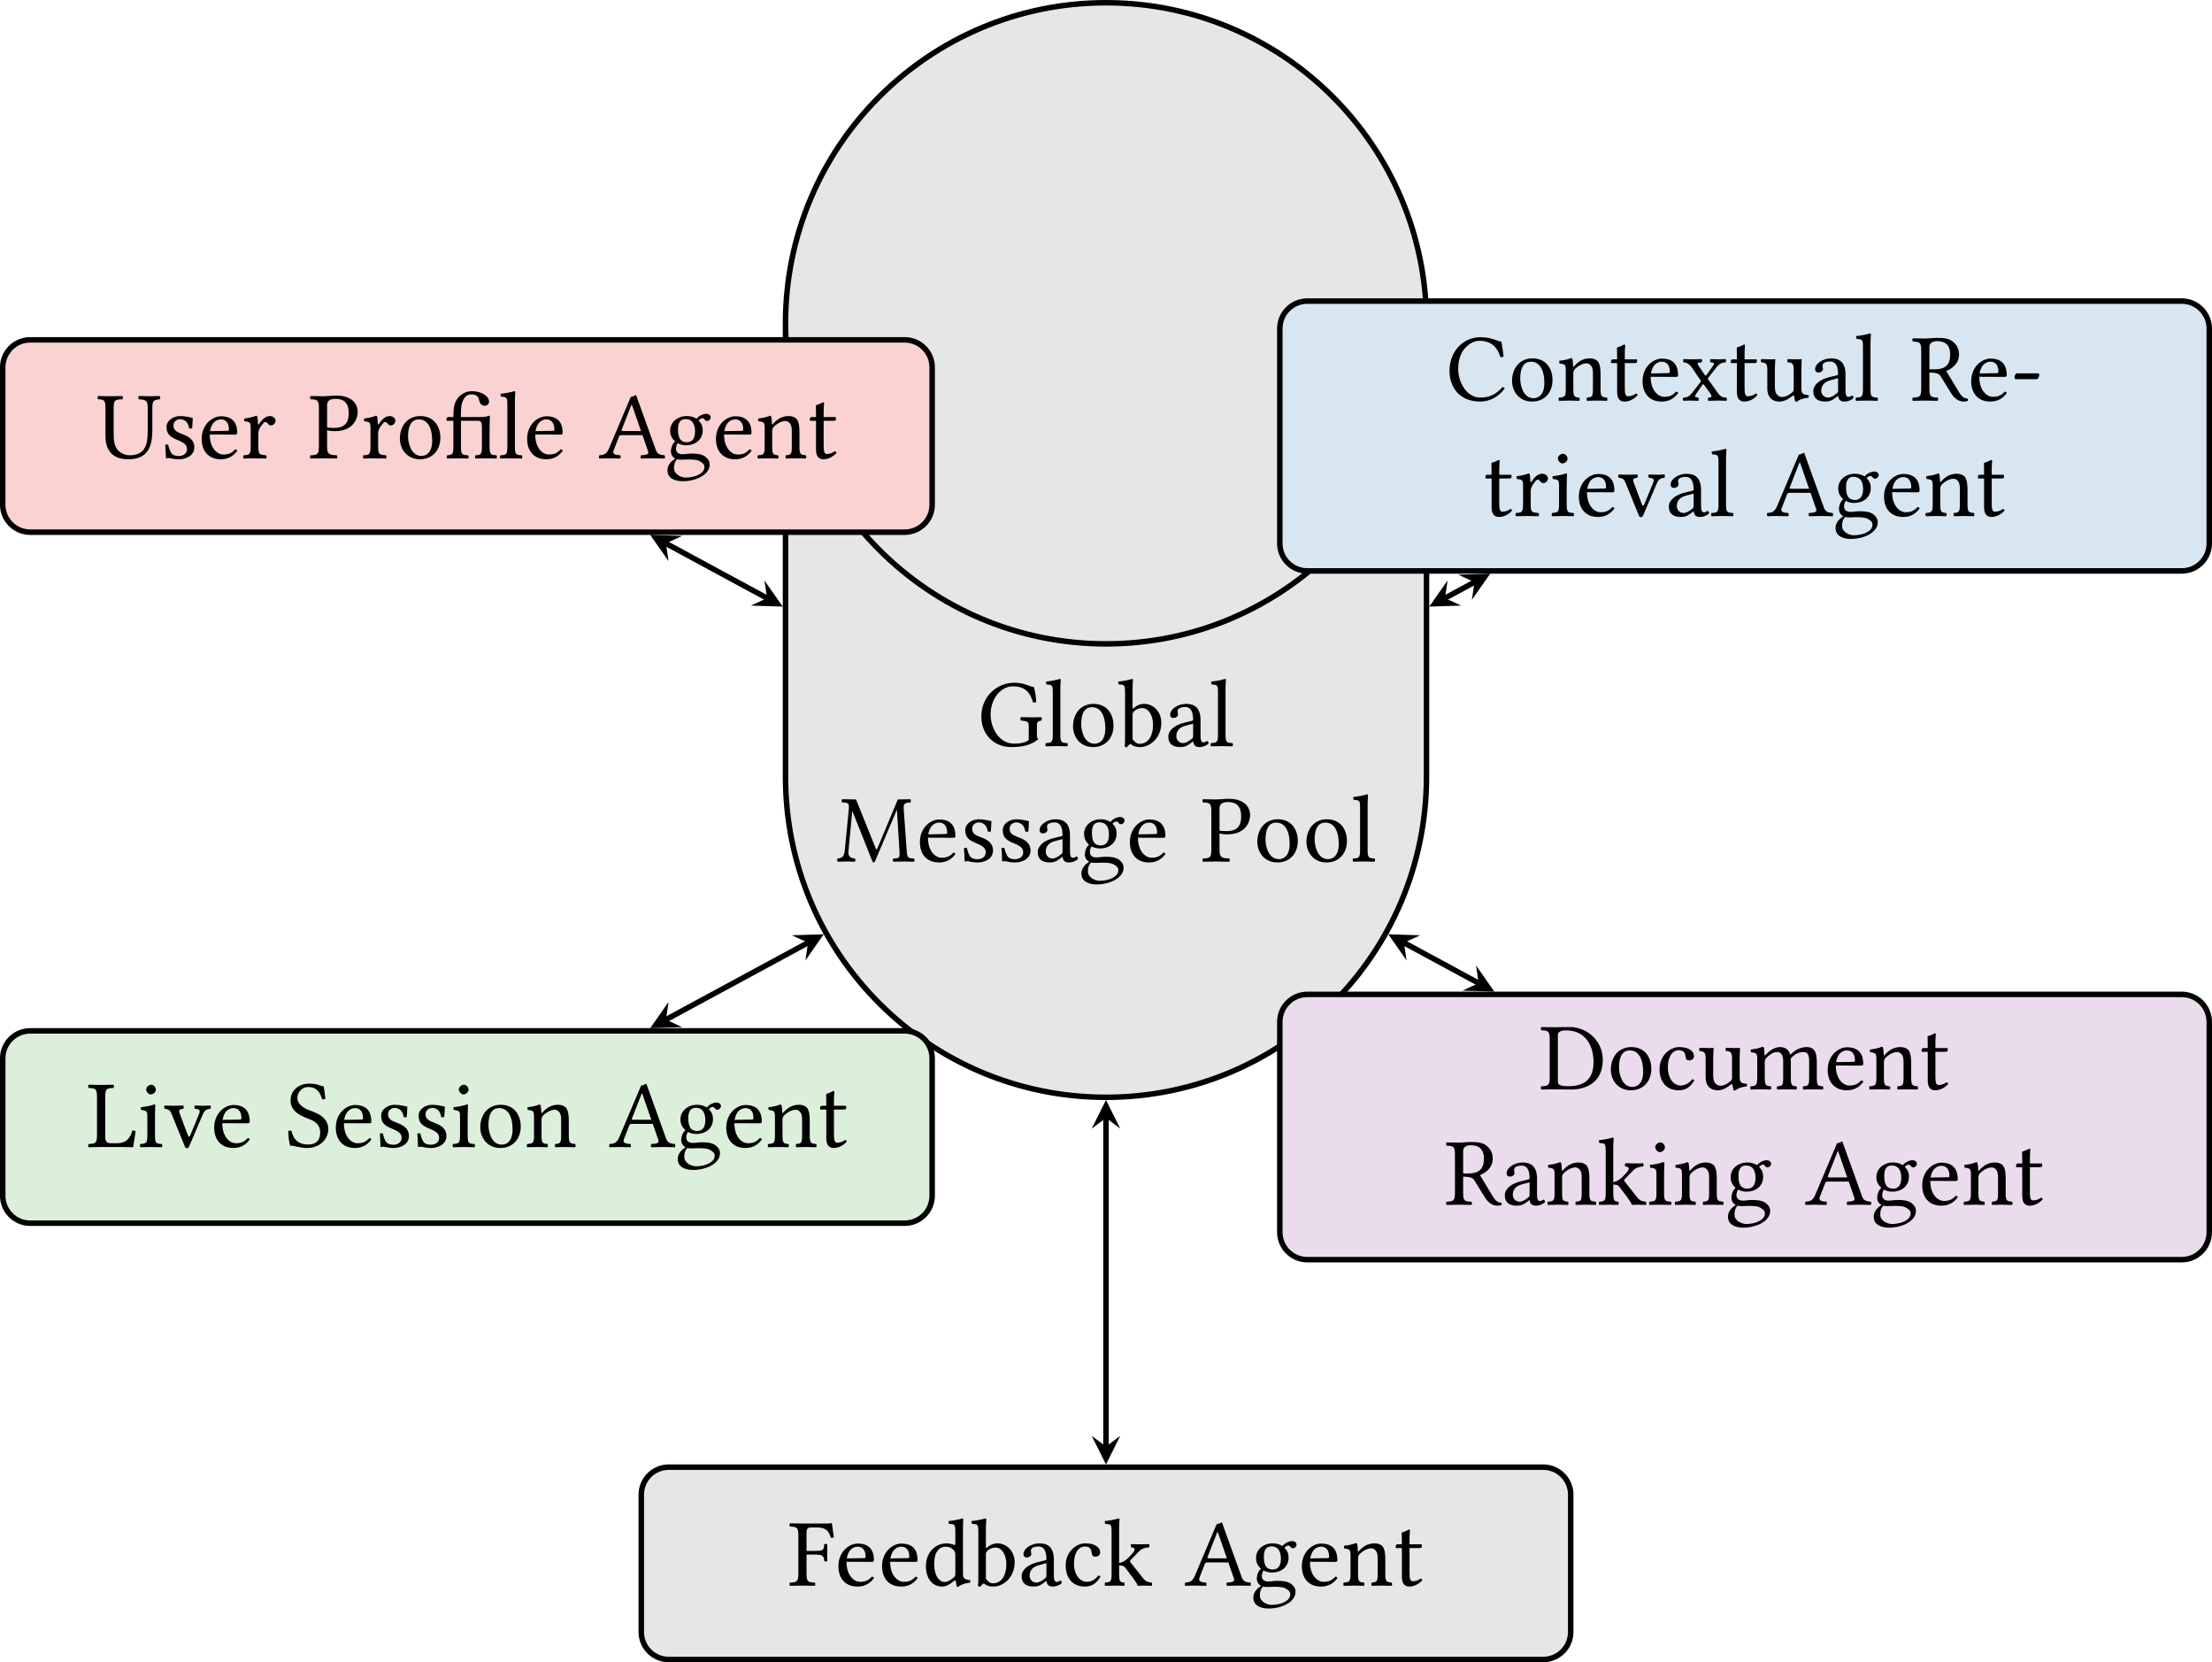 <?xml version="1.0" encoding="UTF-8"?>
<svg xmlns="http://www.w3.org/2000/svg" xmlns:xlink="http://www.w3.org/1999/xlink" width="320.883pt" height="241.08pt" viewBox="0 0 320.883 241.08">
<defs>
<g>
<g id="glyph-0-0">
<path d="M 5.266 -9.188 C 2.938 -9.188 0.516 -7.359 0.516 -4.281 C 0.516 -1.766 2.25 0.141 4.906 0.141 C 6.562 0.141 7.859 -0.203 8.797 -1.016 C 8.656 -1.141 8.578 -1.25 8.578 -1.406 L 8.578 -3.031 C 8.578 -3.516 8.812 -3.656 9.219 -3.703 C 9.312 -3.781 9.312 -4.109 9.219 -4.203 C 8.891 -4.188 8.547 -4.172 7.984 -4.172 C 7.516 -4.172 6.859 -4.188 6.25 -4.203 C 6.172 -4.109 6.172 -3.781 6.25 -3.703 C 7.016 -3.641 7.391 -3.594 7.391 -3.031 L 7.391 -0.891 C 6.922 -0.453 5.984 -0.359 5.234 -0.359 C 3.031 -0.359 1.859 -2.719 1.859 -4.562 C 1.859 -7 3.453 -8.672 5.062 -8.672 C 7.094 -8.672 7.656 -7.516 8.016 -6.328 C 8.172 -6.312 8.328 -6.328 8.484 -6.406 C 8.453 -6.984 8.391 -7.547 8.156 -8.547 C 7.328 -8.688 6.812 -9.188 5.266 -9.188 Z M 5.266 -9.188 "/>
</g>
<g id="glyph-0-1">
<path d="M 1.328 -1.703 C 1.328 -0.547 1.172 -0.469 0.328 -0.438 C 0.234 -0.344 0.234 -0.062 0.328 0.031 C 0.812 0.016 1.328 0 1.891 0 C 2.438 0 2.969 0.016 3.438 0.031 C 3.516 -0.062 3.516 -0.344 3.438 -0.438 C 2.578 -0.469 2.422 -0.547 2.422 -1.703 L 2.422 -8.141 C 2.422 -9.047 2.484 -9.594 2.484 -9.594 C 2.484 -9.703 2.422 -9.734 2.297 -9.734 C 1.953 -9.594 0.906 -9.406 0.344 -9.359 C 0.328 -9.25 0.344 -9.031 0.438 -8.938 C 1.234 -8.891 1.328 -8.844 1.328 -7.797 Z M 1.328 -1.703 "/>
</g>
<g id="glyph-0-2">
<path d="M 0.578 -2.859 C 0.578 -1.438 1.516 0.141 3.5 0.141 C 4.391 0.141 5.078 -0.188 5.547 -0.641 C 6.188 -1.25 6.453 -2.141 6.453 -2.984 C 6.453 -4.438 5.672 -6.125 3.531 -6.125 C 2.609 -6.125 1.859 -5.75 1.344 -5.156 C 0.844 -4.547 0.578 -3.734 0.578 -2.859 Z M 3.328 -5.641 C 4.516 -5.641 5.266 -4.547 5.266 -2.547 C 5.266 -0.781 4.359 -0.344 3.703 -0.344 C 2.25 -0.344 1.766 -2.109 1.766 -3.188 C 1.766 -4.391 2.062 -5.641 3.328 -5.641 Z M 3.328 -5.641 "/>
</g>
<g id="glyph-0-3">
<path d="M 2.422 -5.062 C 2.797 -5.391 3.203 -5.516 3.609 -5.516 C 4.469 -5.516 5.156 -4.484 5.156 -3.125 C 5.156 -1.531 4.516 -0.328 3.188 -0.328 C 2.766 -0.328 2.469 -0.641 2.188 -0.984 L 2.188 -4.484 C 2.188 -4.766 2.25 -4.906 2.422 -5.062 Z M 2.328 -5.5 C 2.25 -5.406 2.188 -5.438 2.188 -5.562 L 2.188 -8.141 C 2.188 -9.047 2.25 -9.594 2.25 -9.594 C 2.25 -9.703 2.188 -9.734 2.062 -9.734 C 1.719 -9.594 0.672 -9.406 0.109 -9.359 C 0.078 -9.25 0.109 -9.031 0.203 -8.938 C 0.922 -8.906 1.094 -8.969 1.094 -7.797 L 1.094 -0.984 C 1.094 -0.453 1.078 -0.203 1.031 0 C 1.109 0.109 1.172 0.172 1.344 0.172 C 1.422 0.078 1.562 -0.047 1.672 -0.172 C 1.812 -0.328 1.891 -0.328 2.047 -0.203 C 2.375 0.062 2.797 0.141 3.281 0.141 C 4.703 0.141 6.359 -1.156 6.359 -3.375 C 6.359 -5.078 5.109 -6.125 3.891 -6.125 C 3.297 -6.125 2.766 -5.891 2.328 -5.5 Z M 2.328 -5.5 "/>
</g>
<g id="glyph-0-4">
<path d="M 4.094 -3.25 L 4.094 -1.406 C 4.094 -1.234 4 -1.125 3.891 -1.047 C 3.531 -0.75 3.062 -0.438 2.672 -0.438 C 1.969 -0.438 1.656 -0.984 1.656 -1.422 C 1.656 -2.047 1.953 -2.688 2.984 -2.953 Z M 4.094 -0.672 C 4.172 -0.234 4.328 0.141 5.016 0.141 C 5.547 0.141 6.062 -0.094 6.344 -0.375 C 6.328 -0.547 6.266 -0.672 6.109 -0.75 C 6.016 -0.672 5.781 -0.531 5.594 -0.531 C 5.188 -0.531 5.172 -1.078 5.172 -1.719 L 5.172 -3.766 C 5.172 -5.75 4.094 -6.125 3.062 -6.125 C 1.922 -6.125 0.766 -5.375 0.766 -4.578 C 0.766 -4.234 0.938 -4.078 1.25 -4.078 C 1.656 -4.078 1.906 -4.375 1.906 -4.547 C 1.906 -4.641 1.891 -4.75 1.875 -4.797 C 1.859 -4.844 1.844 -4.922 1.844 -5.078 C 1.844 -5.516 2.422 -5.672 2.953 -5.672 C 3.438 -5.672 4.094 -5.422 4.094 -3.844 C 4.094 -3.75 4.047 -3.703 4 -3.688 L 2.797 -3.391 C 1.469 -3.062 0.5 -2.312 0.5 -1.375 C 0.5 -0.219 1.281 0.141 2.266 0.141 C 2.75 0.141 3.172 0.031 3.781 -0.453 L 4.062 -0.672 Z M 4.094 -0.672 "/>
</g>
<g id="glyph-0-5">
<path d="M 9.25 -1.625 C 9.328 -0.484 9.266 -0.469 8.359 -0.438 C 8.281 -0.344 8.281 -0.062 8.359 0.031 C 8.875 0.016 9.438 0 9.844 0 C 10.266 0 10.906 0.016 11.375 0.031 C 11.453 -0.062 11.453 -0.344 11.375 -0.438 C 10.422 -0.469 10.375 -0.531 10.297 -1.688 L 9.875 -7.562 C 9.828 -8.312 9.891 -8.516 10.844 -8.562 C 10.922 -8.656 10.922 -8.938 10.844 -9.031 L 9.016 -9 L 6.062 -1.922 C 6 -1.781 5.953 -1.734 5.938 -1.734 C 5.906 -1.734 5.859 -1.797 5.812 -1.906 L 2.953 -9 L 0.938 -9.031 C 0.844 -8.938 0.844 -8.656 0.938 -8.562 C 1.891 -8.516 1.984 -8.484 1.891 -7.438 L 1.328 -1.688 C 1.234 -0.844 1.078 -0.5 0.281 -0.438 C 0.203 -0.344 0.203 -0.062 0.281 0.031 C 0.703 0.016 1.141 0 1.484 0 C 1.812 0 2.375 0.016 2.797 0.031 C 2.875 -0.062 2.875 -0.344 2.797 -0.438 C 1.875 -0.5 1.797 -0.938 1.875 -1.719 L 2.406 -7.312 L 2.422 -7.312 L 5.312 -0.062 C 5.359 0.031 5.438 0.141 5.531 0.141 C 5.609 0.141 5.672 0.047 5.719 -0.062 L 8.859 -7.453 L 8.891 -7.453 Z M 9.25 -1.625 "/>
</g>
<g id="glyph-0-6">
<path d="M 1.734 -3.938 C 2 -5.516 2.969 -5.641 3.312 -5.641 C 3.844 -5.641 4.469 -5.344 4.469 -4.172 C 4.469 -4.047 4.406 -3.984 4.25 -3.984 Z M 5.391 -1.297 C 4.875 -0.766 4.469 -0.547 3.656 -0.547 C 3.156 -0.547 2.562 -0.844 2.141 -1.547 C 1.859 -2.016 1.688 -2.656 1.688 -3.453 L 5.406 -3.438 C 5.562 -3.438 5.672 -3.516 5.672 -3.672 C 5.672 -4.844 5.25 -6.094 3.312 -6.094 C 2.094 -6.094 0.516 -4.938 0.516 -2.812 C 0.516 -2.031 0.719 -1.281 1.172 -0.75 C 1.641 -0.203 2.297 0.141 3.312 0.141 C 4.375 0.141 5.125 -0.344 5.672 -1.078 C 5.641 -1.219 5.547 -1.281 5.391 -1.297 Z M 5.391 -1.297 "/>
</g>
<g id="glyph-0-7">
<path d="M 0.672 -1.922 C 0.719 -1.234 0.766 -0.594 0.766 0 C 0.906 -0.031 1.047 -0.047 1.109 -0.047 C 1.219 -0.047 1.297 -0.047 1.391 -0.016 C 1.766 0.078 2.156 0.141 2.672 0.141 C 3.453 0.141 4.891 -0.234 4.891 -1.625 C 4.891 -2.562 4.203 -3.125 3.25 -3.469 C 2.406 -3.797 1.859 -4 1.859 -4.766 C 1.859 -5.344 2.359 -5.672 2.828 -5.672 C 3.141 -5.672 3.953 -5.547 4.125 -4.375 C 4.219 -4.281 4.5 -4.297 4.578 -4.375 C 4.625 -4.891 4.641 -5.406 4.656 -5.859 C 4.234 -5.938 3.562 -6.125 2.828 -6.125 C 1.797 -6.125 0.859 -5.453 0.859 -4.562 C 0.859 -3.547 1.328 -3.109 2.406 -2.672 C 3.562 -2.188 3.828 -1.891 3.828 -1.297 C 3.828 -0.609 3.156 -0.328 2.641 -0.328 C 2.094 -0.328 1.781 -0.5 1.641 -0.656 C 1.344 -0.984 1.188 -1.594 1.109 -1.938 C 1.016 -2.016 0.75 -2.016 0.672 -1.922 Z M 0.672 -1.922 "/>
</g>
<g id="glyph-0-8">
<path d="M 4.453 -3.891 C 4.453 -2.594 3.797 -2.328 3.281 -2.328 C 2.109 -2.328 1.984 -3.328 1.984 -4.219 C 1.984 -5.188 2.328 -5.688 3.094 -5.688 C 3.984 -5.688 4.453 -5.047 4.453 -3.891 Z M 1.844 0.141 C 2 0.188 2.219 0.203 2.406 0.203 C 2.828 0.203 3.219 0.172 3.422 0.172 C 4.109 0.172 4.703 0.188 5.109 0.406 C 5.656 0.719 5.812 0.906 5.812 1.266 C 5.812 2.281 4.344 2.797 3.078 2.797 C 2.578 2.797 1.406 2.406 1.406 1.453 C 1.406 0.984 1.438 0.625 1.844 0.141 Z M 6.188 -5.406 C 6.453 -5.406 6.719 -5.656 6.719 -5.938 C 6.719 -6.219 6.453 -6.453 6.062 -6.453 C 5.703 -6.453 5.031 -6.203 4.672 -5.734 C 4.5 -5.844 4.047 -6.125 3.219 -6.125 C 1.984 -6.125 0.844 -5.281 0.844 -4 C 0.844 -3.25 1.172 -2.812 1.562 -2.438 C 1.172 -2.109 0.953 -1.5 0.953 -1.031 C 0.953 -0.531 1.234 -0.141 1.594 0.047 C 0.844 0.484 0.453 1.125 0.453 1.734 C 0.453 2.938 1.594 3.328 2.672 3.328 C 4.547 3.328 6.578 2.406 6.578 0.906 C 6.578 0.453 6.375 0.109 5.969 -0.219 C 5.422 -0.672 4.453 -0.688 3.938 -0.688 C 3.688 -0.688 3.328 -0.656 3 -0.609 C 2.797 -0.594 2.656 -0.594 2.578 -0.594 C 2.172 -0.594 1.688 -0.781 1.688 -1.375 C 1.688 -1.656 1.766 -1.953 1.938 -2.188 C 2.281 -2 2.672 -1.891 3.203 -1.891 C 4.438 -1.891 5.562 -2.672 5.562 -4.031 C 5.562 -4.688 5.375 -5.062 4.969 -5.484 C 5.062 -5.625 5.344 -5.812 5.531 -5.812 C 5.625 -5.812 5.719 -5.781 5.797 -5.656 C 5.859 -5.547 6.047 -5.406 6.188 -5.406 Z M 6.188 -5.406 "/>
</g>
<g id="glyph-0-9">
<path d="M 2.641 -7.734 C 2.641 -8.141 2.844 -8.625 3.844 -8.625 C 4.812 -8.625 5.781 -8.297 5.781 -6.531 C 5.781 -5.016 5.047 -4.406 3.703 -4.406 C 3.344 -4.406 2.797 -4.438 2.641 -4.484 Z M 1.453 -7.297 L 1.453 -1.703 C 1.453 -0.547 1.219 -0.469 0.234 -0.438 C 0.156 -0.344 0.156 -0.062 0.234 0.031 C 0.859 0.016 1.547 0 2.047 0 C 2.547 0 3.359 0.016 4.062 0.031 C 4.141 -0.062 4.141 -0.344 4.062 -0.438 C 2.969 -0.484 2.641 -0.547 2.641 -1.703 L 2.641 -4.078 C 2.938 -3.984 3.281 -3.938 3.766 -3.938 C 6.312 -3.938 7.078 -5.594 7.078 -6.781 C 7.078 -7.609 6.531 -9.094 3.953 -9.094 C 3.422 -9.094 2.594 -9 2.031 -9 C 1.516 -9 0.797 -9.016 0.234 -9.031 C 0.156 -8.938 0.156 -8.656 0.234 -8.562 C 1.219 -8.531 1.453 -8.453 1.453 -7.297 Z M 1.453 -7.297 "/>
</g>
<g id="glyph-0-10">
<path d="M 2.406 -7.297 C 2.406 -8.453 2.609 -8.531 3.688 -8.562 C 3.766 -8.656 3.766 -8.938 3.688 -9.031 C 3.031 -9.016 2.344 -9 1.797 -9 C 1.25 -9 0.688 -9.016 0.141 -9.031 C 0.062 -8.938 0.062 -8.656 0.141 -8.562 C 0.984 -8.531 1.219 -8.453 1.219 -7.297 L 1.219 -3.25 C 1.219 -0.406 3.062 0.141 4.484 0.141 C 7.344 0.141 8.016 -1.625 8.016 -4.109 L 8.016 -7.297 C 8.016 -8.406 8.266 -8.469 9.094 -8.562 C 9.188 -8.656 9.188 -8.938 9.094 -9.031 C 8.562 -9.016 8 -9 7.672 -9 C 7.375 -9 6.703 -9.016 6.062 -9.031 C 5.969 -8.938 5.969 -8.656 6.062 -8.562 C 7.109 -8.469 7.344 -8.422 7.344 -7.297 L 7.344 -3.859 C 7.344 -2.297 7.125 -0.438 4.766 -0.438 C 4.109 -0.438 3.531 -0.688 3.109 -1.094 C 2.422 -1.75 2.406 -2.797 2.406 -3.719 Z M 2.406 -7.297 "/>
</g>
<g id="glyph-0-11">
<path d="M 2.453 -5 C 2.422 -5.547 2.406 -5.922 2.344 -6.062 C 2.312 -6.125 2.281 -6.172 2.172 -6.172 C 1.781 -6.016 1.422 -5.891 0.453 -5.766 C 0.438 -5.672 0.453 -5.453 0.484 -5.375 C 1.234 -5.297 1.391 -5.234 1.391 -4.422 L 1.391 -1.703 C 1.391 -0.547 1.234 -0.484 0.359 -0.438 C 0.281 -0.344 0.281 -0.062 0.359 0.031 C 0.844 0.016 1.391 0 1.953 0 C 2.516 0 3.156 0.016 3.641 0.031 C 3.719 -0.062 3.719 -0.344 3.641 -0.438 C 2.672 -0.5 2.5 -0.547 2.5 -1.703 L 2.5 -3.641 C 2.5 -4 2.672 -4.328 2.828 -4.578 C 2.984 -4.797 3.312 -5.266 3.469 -5.266 C 3.594 -5.266 3.719 -5.234 3.844 -5.078 C 3.938 -4.938 4.109 -4.766 4.344 -4.766 C 4.672 -4.766 5 -5.109 5 -5.453 C 5 -5.719 4.75 -6.125 4.156 -6.125 C 3.5 -6.125 2.938 -5.516 2.609 -4.969 C 2.531 -4.812 2.453 -4.922 2.453 -5 Z M 2.453 -5 "/>
</g>
<g id="glyph-0-12">
<path d="M 6.562 -1.703 L 6.562 -4.641 C 6.562 -5.188 6.609 -6.078 6.609 -6.078 C 6.609 -6.141 6.531 -6.172 6.469 -6.172 C 6.062 -6 5.656 -5.984 5.156 -5.984 L 2.406 -5.984 L 2.406 -6.781 C 2.406 -8.109 2.891 -9.266 3.844 -9.266 C 4.438 -9.266 4.906 -9.109 5.016 -8.547 C 5.156 -7.844 5.453 -7.625 5.891 -7.625 C 6.188 -7.625 6.484 -7.906 6.484 -8.203 C 6.484 -9.062 5.297 -9.734 4 -9.734 C 3.359 -9.734 2.594 -9.484 2.016 -8.812 C 1.438 -8.141 1.312 -7.281 1.312 -6.188 L 1.312 -5.984 L 0.625 -5.984 C 0.375 -5.984 0.312 -5.812 0.312 -5.703 L 0.312 -5.531 C 0.312 -5.453 0.328 -5.438 0.375 -5.438 L 1.312 -5.438 L 1.312 -1.703 C 1.312 -0.547 1.156 -0.484 0.406 -0.438 C 0.328 -0.344 0.328 -0.062 0.406 0.031 C 0.875 0.016 1.375 0 1.875 0 C 2.359 0 2.984 0.016 3.453 0.031 C 3.531 -0.062 3.531 -0.344 3.453 -0.438 C 2.547 -0.484 2.406 -0.547 2.406 -1.703 L 2.406 -5.438 L 4.906 -5.438 C 5.344 -5.438 5.453 -5.156 5.453 -4.453 L 5.453 -1.703 C 5.453 -0.547 5.281 -0.484 4.516 -0.438 C 4.438 -0.344 4.438 -0.062 4.516 0.031 C 5.016 0.016 5.516 0 6.016 0 C 6.5 0 7.047 0.016 7.562 0.031 C 7.641 -0.062 7.641 -0.344 7.562 -0.438 C 6.719 -0.484 6.562 -0.547 6.562 -1.703 Z M 6.562 -1.703 "/>
</g>
<g id="glyph-0-13">
<path d="M 3.672 -3.953 C 3.359 -3.953 3.266 -3.984 3.328 -4.125 L 4.75 -7.75 L 4.828 -7.75 L 6.141 -3.953 Z M 2.156 -1.109 L 2.938 -3.125 C 3 -3.312 3.078 -3.359 3.422 -3.359 L 6.359 -3.359 L 7.172 -1 C 7.344 -0.531 6.812 -0.469 6.141 -0.438 C 6.062 -0.344 6.062 -0.062 6.141 0.031 C 6.656 0.016 7.422 0 7.969 0 C 8.547 0 9.062 0.016 9.562 0.031 C 9.641 -0.062 9.641 -0.344 9.562 -0.438 C 9.016 -0.484 8.547 -0.531 8.297 -1.203 L 5.422 -9.188 C 5.219 -9.062 4.844 -8.906 4.656 -8.906 L 1.5 -1.422 C 1.125 -0.562 0.719 -0.469 0.094 -0.438 C 0.016 -0.344 0.016 -0.062 0.094 0.031 C 0.453 0.016 0.922 0 1.344 0 C 1.906 0 2.609 0.016 3.125 0.031 C 3.203 -0.062 3.203 -0.344 3.125 -0.438 C 2.594 -0.469 1.938 -0.531 2.156 -1.109 Z M 2.156 -1.109 "/>
</g>
<g id="glyph-0-14">
<path d="M 2.562 -5 C 2.484 -4.891 2.406 -4.875 2.406 -5 C 2.391 -5.375 2.359 -5.922 2.281 -6.062 C 2.266 -6.125 2.234 -6.172 2.125 -6.172 C 1.734 -6.016 1.375 -5.891 0.406 -5.766 C 0.375 -5.672 0.406 -5.453 0.438 -5.375 C 1.188 -5.297 1.344 -5.234 1.344 -4.422 L 1.344 -1.703 C 1.344 -0.562 1.203 -0.5 0.359 -0.438 C 0.281 -0.344 0.281 -0.062 0.359 0.031 C 0.781 0.016 1.344 0 1.891 0 C 2.453 0 2.875 0.016 3.297 0.031 C 3.375 -0.062 3.375 -0.344 3.297 -0.438 C 2.578 -0.5 2.438 -0.562 2.438 -1.703 L 2.438 -3.984 C 2.438 -4.281 2.562 -4.453 2.672 -4.578 C 3.203 -5.094 3.844 -5.406 4.375 -5.406 C 4.656 -5.406 4.953 -5.219 5.125 -4.891 C 5.266 -4.625 5.281 -4.234 5.281 -3.828 L 5.281 -1.703 C 5.281 -0.562 5.156 -0.5 4.422 -0.438 C 4.359 -0.344 4.359 -0.062 4.422 0.031 C 4.844 0.016 5.281 0 5.844 0 C 6.406 0 6.906 0.016 7.328 0.031 C 7.391 -0.062 7.391 -0.344 7.328 -0.438 C 6.547 -0.5 6.391 -0.562 6.391 -1.703 L 6.391 -3.781 C 6.391 -4.547 6.328 -5.219 6.016 -5.656 C 5.781 -5.953 5.344 -6.125 4.859 -6.125 C 4.172 -6.125 3.391 -5.938 2.562 -5 Z M 2.562 -5 "/>
</g>
<g id="glyph-0-15">
<path d="M 0.594 -5.984 C 0.406 -5.984 0.344 -5.812 0.344 -5.703 L 0.344 -5.531 C 0.344 -5.453 0.359 -5.438 0.422 -5.438 L 1.234 -5.438 L 1.234 -1.234 C 1.234 -0.25 1.672 0.141 2.312 0.141 C 2.953 0.141 3.656 -0.172 4.203 -0.781 C 4.172 -0.922 4.094 -1 3.953 -1.016 C 3.594 -0.734 3.172 -0.625 2.797 -0.625 C 2.422 -0.625 2.344 -1.047 2.344 -1.906 L 2.344 -5.438 L 3.797 -5.438 C 3.938 -5.438 4.125 -5.5 4.125 -5.625 L 4.125 -5.906 C 4.125 -5.953 4.094 -5.984 4.016 -5.984 L 2.344 -5.984 L 2.344 -6.531 C 2.344 -7.438 2.406 -8 2.406 -8 C 2.406 -8.078 2.359 -8.125 2.281 -8.125 C 2.234 -8.125 2.109 -8.062 1.984 -8 C 1.828 -7.906 1.688 -7.844 1.5 -7.797 C 1.344 -7.75 1.203 -7.703 1.203 -7.609 C 1.203 -7.438 1.234 -7.531 1.234 -5.984 Z M 0.594 -5.984 "/>
</g>
<g id="glyph-0-16">
<path d="M 4.984 0.141 C 6.328 0.141 7.578 -0.5 8.531 -1.75 C 8.453 -1.875 8.359 -1.953 8.203 -1.953 C 7.219 -0.859 6.266 -0.438 4.969 -0.438 C 3.078 -0.438 1.781 -2.547 1.781 -4.594 C 1.781 -5.797 2.109 -6.797 2.609 -7.422 C 3.312 -8.281 4.109 -8.672 4.844 -8.672 C 6.766 -8.672 7.531 -7.516 7.891 -6.328 C 8.062 -6.266 8.203 -6.312 8.359 -6.391 C 8.281 -7.109 8.188 -7.781 8.047 -8.547 C 7.344 -8.625 6.719 -9.188 5 -9.188 C 3.812 -9.188 2.812 -8.75 2 -8 C 1.078 -7.141 0.516 -5.781 0.516 -4.328 C 0.516 -1.891 1.984 0.141 4.984 0.141 Z M 4.984 0.141 "/>
</g>
<g id="glyph-0-17">
<path d="M 2.547 -5 C 2.219 -5.469 2.312 -5.484 2.938 -5.547 C 3.031 -5.641 3.031 -5.938 2.938 -6.016 C 2.562 -6 1.953 -5.984 1.531 -5.984 C 1.109 -5.984 0.703 -6 0.328 -6.016 C 0.25 -5.938 0.25 -5.641 0.328 -5.547 C 0.812 -5.516 1.203 -5.281 1.594 -4.703 L 2.797 -2.938 C 2.875 -2.828 2.875 -2.797 2.812 -2.719 L 1.641 -1.219 C 1.094 -0.5 0.781 -0.453 0.297 -0.438 C 0.203 -0.344 0.203 -0.062 0.297 0.031 C 0.578 0.016 0.875 0 1.297 0 C 1.719 0 2.109 0.016 2.469 0.031 C 2.547 -0.062 2.547 -0.344 2.469 -0.438 C 1.969 -0.484 1.859 -0.547 2.156 -0.984 L 3.047 -2.266 C 3.156 -2.422 3.203 -2.406 3.297 -2.281 L 4.109 -1.172 C 4.594 -0.5 4.375 -0.469 3.922 -0.438 C 3.844 -0.344 3.844 -0.062 3.922 0.031 C 4.344 0.016 4.797 0 5.297 0 C 5.828 0 6.203 0.016 6.547 0.031 C 6.625 -0.062 6.625 -0.344 6.547 -0.438 C 5.922 -0.469 5.703 -0.516 5.156 -1.312 L 3.891 -3.078 C 3.844 -3.172 3.828 -3.203 3.891 -3.297 L 5.062 -4.781 C 5.578 -5.438 5.922 -5.516 6.422 -5.547 C 6.5 -5.641 6.5 -5.938 6.422 -6.016 C 6.141 -6 5.812 -5.984 5.406 -5.984 C 4.984 -5.984 4.594 -6 4.234 -6.016 C 4.141 -5.938 4.141 -5.641 4.234 -5.547 C 4.75 -5.5 4.891 -5.453 4.562 -4.984 L 3.656 -3.719 C 3.562 -3.578 3.5 -3.594 3.391 -3.734 Z M 2.547 -5 "/>
</g>
<g id="glyph-0-18">
<path d="M 3.031 0.141 C 3.578 0.141 4.234 -0.141 4.906 -0.703 C 4.984 -0.75 5.109 -0.781 5.125 -0.688 C 5.156 -0.328 5.281 0.141 5.281 0.141 C 5.391 0.188 5.453 0.172 5.547 0.141 C 5.844 -0.109 6.328 -0.328 7.188 -0.422 C 7.266 -0.5 7.266 -0.719 7.188 -0.797 C 6.297 -0.859 6.172 -1.125 6.172 -1.812 L 6.172 -4.5 C 6.172 -4.906 6.219 -5.938 6.219 -5.938 C 6.219 -5.969 6.188 -6.016 6.109 -6.016 C 6.047 -6 5.828 -5.984 5.625 -5.984 C 5.172 -5.984 4.672 -6 4.203 -6.016 C 4.109 -5.938 4.109 -5.641 4.203 -5.547 C 4.891 -5.516 5.062 -5.344 5.062 -4.422 L 5.062 -1.734 C 5.062 -1.469 5.031 -1.359 4.844 -1.188 C 4.328 -0.734 3.797 -0.516 3.453 -0.516 C 3.031 -0.516 2.328 -0.719 2.328 -1.953 L 2.328 -4.5 C 2.328 -4.906 2.391 -5.938 2.391 -5.938 C 2.391 -5.969 2.344 -6.016 2.281 -6.016 C 2.203 -6 2 -5.984 1.781 -5.984 C 1.344 -5.984 0.844 -6 0.359 -6.016 C 0.281 -5.938 0.281 -5.641 0.359 -5.547 C 1.031 -5.5 1.234 -5.344 1.234 -4.438 L 1.234 -1.766 C 1.234 -0.797 1.641 0.141 3.031 0.141 Z M 3.031 0.141 "/>
</g>
<g id="glyph-0-19">
<path d="M 3.797 -8.625 C 4.641 -8.625 5.656 -8.312 5.656 -6.672 C 5.656 -4.922 4.656 -4.531 3.312 -4.531 L 2.641 -4.531 L 2.641 -7.734 C 2.641 -8.141 2.797 -8.625 3.797 -8.625 Z M 2.641 -1.703 L 2.641 -4.062 C 3.812 -4.062 4.078 -3.844 4.266 -3.531 L 5.766 -1.109 C 6.172 -0.453 6.766 0.141 7.609 0.141 C 7.812 0.141 8.047 0.109 8.188 0.047 C 8.25 -0.062 8.234 -0.188 8.172 -0.297 C 7.547 -0.297 7.203 -0.766 6.844 -1.375 L 5.078 -4.297 C 5.672 -4.5 6.938 -5.219 6.938 -6.688 C 6.938 -7.375 6.703 -7.953 6.188 -8.422 C 5.531 -9.062 4.656 -9.094 3.781 -9.094 C 3.125 -9.094 2.547 -9 2.031 -9 C 1.547 -9 0.891 -9.016 0.234 -9.031 C 0.156 -8.938 0.156 -8.656 0.234 -8.562 C 1.219 -8.531 1.453 -8.453 1.453 -7.297 L 1.453 -1.703 C 1.453 -0.547 1.219 -0.469 0.234 -0.438 C 0.156 -0.344 0.156 -0.062 0.234 0.031 C 0.859 0.016 1.516 0 2.047 0 C 2.578 0 3.234 0.016 3.844 0.031 C 3.938 -0.062 3.938 -0.344 3.844 -0.438 C 2.875 -0.469 2.641 -0.547 2.641 -1.703 Z M 2.641 -1.703 "/>
</g>
<g id="glyph-0-20">
<path d="M 3.781 -3.109 C 3.969 -3.109 4.156 -3.5 4.156 -3.672 C 4.156 -3.812 4.109 -3.953 3.969 -3.953 L 0.906 -3.953 C 0.734 -3.953 0.562 -3.625 0.562 -3.375 C 0.562 -3.234 0.641 -3.109 0.766 -3.109 Z M 3.781 -3.109 "/>
</g>
<g id="glyph-0-21">
<path d="M 1.25 -8.359 C 1.25 -8 1.594 -7.625 1.922 -7.625 C 2.312 -7.625 2.656 -8.016 2.656 -8.297 C 2.656 -8.641 2.359 -9.031 1.984 -9.031 C 1.641 -9.031 1.25 -8.688 1.25 -8.359 Z M 2.531 -1.703 L 2.531 -4.484 C 2.531 -5.172 2.578 -6.062 2.578 -6.062 C 2.578 -6.125 2.516 -6.172 2.406 -6.172 C 2.016 -6.016 1.453 -5.891 0.484 -5.766 C 0.453 -5.672 0.484 -5.453 0.516 -5.375 C 1.281 -5.297 1.422 -5.219 1.422 -4.422 L 1.422 -1.703 C 1.422 -0.547 1.266 -0.5 0.422 -0.438 C 0.328 -0.344 0.328 -0.062 0.422 0.031 C 0.875 0.016 1.422 0 1.984 0 C 2.547 0 3.062 0.016 3.531 0.031 C 3.609 -0.062 3.609 -0.344 3.531 -0.438 C 2.672 -0.484 2.531 -0.547 2.531 -1.703 Z M 2.531 -1.703 "/>
</g>
<g id="glyph-0-22">
<path d="M 4.531 -5.547 C 5.281 -5.5 5.375 -5.328 5.078 -4.625 L 3.953 -1.891 C 3.719 -1.344 3.656 -1.344 3.438 -1.922 L 2.422 -4.625 C 2.172 -5.281 2.125 -5.453 2.859 -5.547 C 2.938 -5.641 2.938 -5.938 2.859 -6.016 C 2.406 -6 1.906 -5.984 1.453 -5.984 C 0.984 -5.984 0.578 -6 0.156 -6.016 C 0.062 -5.938 0.062 -5.641 0.156 -5.547 C 0.891 -5.469 0.984 -5.25 1.266 -4.531 L 3.062 -0.125 C 3.141 0.078 3.219 0.172 3.406 0.172 C 3.547 0.172 3.641 0.078 3.734 -0.156 L 5.594 -4.516 C 5.859 -5.141 6.016 -5.484 6.797 -5.547 C 6.875 -5.641 6.875 -5.938 6.797 -6.016 C 6.516 -6 6.188 -5.984 5.812 -5.984 C 5.359 -5.984 4.891 -6 4.531 -6.016 C 4.453 -5.938 4.453 -5.641 4.531 -5.547 Z M 4.531 -5.547 "/>
</g>
<g id="glyph-0-23">
<path d="M 2.078 0 L 5.047 0 C 5.422 0 6.719 0.031 6.719 0.031 C 6.844 -0.672 6.984 -1.578 7.078 -2.297 C 6.938 -2.375 6.781 -2.406 6.609 -2.375 C 6.328 -1.375 5.812 -0.547 4.344 -0.547 L 3.453 -0.547 C 2.922 -0.547 2.672 -0.812 2.672 -1.516 L 2.672 -7.297 C 2.672 -8.453 2.906 -8.531 3.875 -8.562 C 3.969 -8.656 3.969 -8.938 3.875 -9.031 C 3.25 -9.016 2.594 -9 2.062 -9 C 1.562 -9 0.906 -9.016 0.266 -9.031 C 0.188 -8.938 0.188 -8.656 0.266 -8.562 C 1.234 -8.531 1.484 -8.453 1.484 -7.297 L 1.484 -1.703 C 1.484 -0.547 1.234 -0.469 0.266 -0.438 C 0.188 -0.344 0.188 -0.062 0.266 0.031 C 0.812 0.016 1.609 0 2.078 0 Z M 2.078 0 "/>
</g>
<g id="glyph-0-24">
<path d="M 5.516 -8.797 C 4.703 -8.922 4.734 -9.188 3.359 -9.188 C 1.953 -9.188 0.719 -8.25 0.719 -6.766 C 0.719 -5.297 1.922 -4.625 3.156 -4.156 C 3.984 -3.844 5.016 -3.453 5.016 -2.078 C 5.016 -0.953 4.391 -0.359 3.281 -0.359 C 1.984 -0.359 1.141 -0.969 0.844 -2.344 C 0.656 -2.406 0.516 -2.375 0.375 -2.297 C 0.438 -1.234 0.484 -0.859 0.656 -0.188 C 1.531 -0.188 1.922 0.141 3.172 0.141 C 3.797 0.141 4.391 -0.016 4.891 -0.328 C 5.688 -0.828 6.188 -1.672 6.188 -2.562 C 6.188 -4.047 5.078 -4.703 3.938 -5.141 C 3.094 -5.438 1.703 -5.969 1.703 -7.141 C 1.703 -7.922 2.406 -8.703 3.234 -8.703 C 4.594 -8.703 5.016 -7.844 5.297 -6.922 C 5.453 -6.891 5.641 -6.906 5.766 -7 C 5.703 -7.672 5.656 -8.062 5.516 -8.797 Z M 5.516 -8.797 "/>
</g>
<g id="glyph-0-25">
<path d="M 2.672 -1.172 L 2.672 -7.875 C 2.672 -8.359 3.156 -8.547 3.844 -8.547 C 6.844 -8.547 7.844 -6.109 7.844 -3.969 C 7.844 -1.141 6.156 -0.453 4.188 -0.453 C 2.812 -0.453 2.672 -0.719 2.672 -1.172 Z M 0.266 -9.031 C 0.188 -8.938 0.188 -8.656 0.266 -8.562 C 1.234 -8.531 1.484 -8.453 1.484 -7.297 L 1.484 -1.703 C 1.484 -0.547 1.234 -0.469 0.266 -0.438 C 0.188 -0.344 0.188 -0.062 0.266 0.031 C 0.812 0.016 1.547 0 2.078 0 C 2.594 0 3.188 0.031 4.625 0.031 C 6.578 0.031 9.188 -0.859 9.188 -4.297 C 9.188 -6.891 7.047 -9.031 4.375 -9.031 C 3.375 -9.031 2.609 -9 2.062 -9 C 1.562 -9 0.828 -9.016 0.266 -9.031 Z M 0.266 -9.031 "/>
</g>
<g id="glyph-0-26">
<path d="M 5.547 -1.266 C 5.5 -1.391 5.391 -1.453 5.266 -1.469 C 4.781 -0.844 4.188 -0.547 3.594 -0.547 C 2.562 -0.547 1.719 -1.578 1.719 -3.203 C 1.719 -4.75 2.391 -5.672 3.312 -5.672 C 4.125 -5.672 4.234 -5.172 4.297 -4.688 C 4.344 -4.312 4.531 -4.188 4.828 -4.188 C 5.125 -4.188 5.516 -4.375 5.516 -4.797 C 5.516 -5.562 4.719 -6.125 3.375 -6.125 C 2 -6.125 0.516 -4.891 0.516 -2.906 C 0.516 -1.109 1.516 0.141 3.281 0.141 C 4.109 0.141 4.859 -0.125 5.547 -1.266 Z M 5.547 -1.266 "/>
</g>
<g id="glyph-0-27">
<path d="M 2.375 -5 C 2.359 -5.406 2.328 -5.922 2.266 -6.062 C 2.234 -6.125 2.203 -6.172 2.094 -6.172 C 1.703 -6.016 1.344 -5.891 0.375 -5.766 C 0.344 -5.672 0.375 -5.453 0.406 -5.375 C 1.156 -5.297 1.312 -5.234 1.312 -4.422 L 1.312 -1.703 C 1.312 -0.562 1.125 -0.484 0.359 -0.438 C 0.281 -0.344 0.281 -0.062 0.359 0.031 C 0.781 0.016 1.312 0 1.875 0 C 2.422 0 2.859 0.016 3.281 0.031 C 3.359 -0.062 3.359 -0.344 3.281 -0.438 C 2.562 -0.5 2.406 -0.562 2.406 -1.703 L 2.406 -3.984 C 2.406 -4.281 2.547 -4.453 2.656 -4.578 C 3.203 -5.125 3.719 -5.406 4.156 -5.406 C 4.688 -5.406 5.078 -5.062 5.078 -4.125 L 5.078 -1.703 C 5.078 -0.562 4.969 -0.484 4.219 -0.438 C 4.141 -0.344 4.141 -0.062 4.219 0.031 C 4.562 0.016 5.078 0 5.641 0 C 6.188 0 6.656 0.016 7 0.031 C 7.078 -0.062 7.078 -0.344 7 -0.438 C 6.312 -0.484 6.188 -0.562 6.188 -1.703 L 6.188 -3.922 C 6.188 -4.109 6.188 -4.312 6.172 -4.484 C 6.844 -5.219 7.469 -5.406 8.016 -5.406 C 8.547 -5.406 8.844 -5.094 8.844 -4.156 L 8.844 -1.703 C 8.844 -0.562 8.703 -0.484 7.984 -0.438 C 7.906 -0.344 7.906 -0.062 7.984 0.031 C 8.328 0.016 8.844 0 9.406 0 C 9.969 0 10.453 0.016 10.844 0.031 C 10.906 -0.062 10.906 -0.344 10.844 -0.438 C 10.078 -0.484 9.953 -0.562 9.953 -1.703 L 9.953 -3.906 C 9.953 -5.156 9.734 -6.125 8.516 -6.125 C 7.797 -6.125 6.938 -5.859 6.203 -5.094 C 6.172 -5.047 6.078 -4.984 6.062 -5.109 C 5.938 -5.672 5.391 -6.125 4.656 -6.125 C 3.844 -6.125 3.125 -5.656 2.547 -5 C 2.469 -4.922 2.391 -4.828 2.375 -5 Z M 2.375 -5 "/>
</g>
<g id="glyph-0-28">
<path d="M 1.203 -1.703 C 1.203 -0.547 1.047 -0.484 0.266 -0.438 C 0.188 -0.344 0.188 -0.062 0.266 0.031 C 0.719 0.016 1.203 0 1.766 0 C 2.25 0 2.703 0.016 3.031 0.031 C 3.109 -0.062 3.109 -0.344 3.031 -0.438 C 2.453 -0.484 2.297 -0.547 2.297 -1.703 L 2.297 -2.922 C 2.562 -2.906 2.766 -2.891 2.906 -2.844 C 3.062 -2.734 3.188 -2.609 3.344 -2.391 L 4.375 -1.016 C 4.766 -0.469 4.938 -0.203 4.953 -0.047 C 4.953 0 4.969 0.031 5.016 0.031 C 5.281 0.016 5.594 0 5.875 0 C 6.312 0 6.734 0.016 7.016 0.031 C 7.109 -0.062 7.109 -0.344 7.016 -0.438 C 6.547 -0.484 6.188 -0.547 5.812 -1.016 L 3.984 -3.328 C 3.922 -3.406 3.875 -3.453 3.875 -3.531 C 3.875 -3.594 3.875 -3.609 3.938 -3.672 L 5.156 -4.938 C 5.578 -5.391 6.062 -5.5 6.625 -5.547 C 6.719 -5.641 6.719 -5.938 6.625 -6.016 C 6.312 -6 5.922 -5.984 5.406 -5.984 C 4.891 -5.984 4.375 -6 4.047 -6.016 C 3.969 -5.938 3.969 -5.641 4.047 -5.547 C 4.828 -5.5 4.5 -5.016 4.375 -4.844 C 4.047 -4.438 3.609 -3.969 3.25 -3.703 C 2.938 -3.469 2.562 -3.312 2.297 -3.266 L 2.297 -8.141 C 2.297 -9.047 2.359 -9.594 2.359 -9.594 C 2.359 -9.703 2.297 -9.734 2.172 -9.734 C 1.828 -9.594 0.781 -9.406 0.219 -9.359 C 0.203 -9.25 0.219 -9.031 0.312 -8.938 C 1.031 -8.906 1.203 -8.969 1.203 -7.797 Z M 1.203 -1.703 "/>
</g>
<g id="glyph-0-29">
<path d="M 3.953 -4.5 C 5.141 -4.5 5.172 -4.188 5.219 -3.562 C 5.297 -3.469 5.594 -3.469 5.672 -3.562 C 5.672 -3.906 5.656 -4.312 5.656 -4.781 C 5.656 -5.266 5.672 -5.625 5.672 -5.984 C 5.594 -6.062 5.297 -6.062 5.219 -5.984 C 5.172 -5.219 5.141 -5.031 3.953 -5.031 L 2.656 -5.031 L 2.656 -7.547 C 2.656 -8.297 2.812 -8.438 3.438 -8.438 L 4.062 -8.438 C 5.547 -8.438 5.891 -7.891 6.188 -6.922 C 6.359 -6.922 6.516 -6.953 6.625 -6.984 C 6.562 -7.562 6.344 -8.906 6.328 -9.016 C 6.328 -9.047 6.312 -9.062 6.266 -9.062 C 6.031 -9.016 5.953 -9 5.609 -9 L 2.047 -9 C 1.609 -9 0.812 -9.016 0.25 -9.031 C 0.172 -8.938 0.172 -8.656 0.25 -8.562 C 1.234 -8.531 1.469 -8.453 1.469 -7.297 L 1.469 -1.703 C 1.469 -0.547 1.234 -0.469 0.25 -0.438 C 0.172 -0.344 0.172 -0.062 0.25 0.031 C 0.734 0.016 1.438 0 2.062 0 C 2.688 0 3.375 0.016 3.859 0.031 C 3.953 -0.062 3.953 -0.344 3.859 -0.438 C 2.891 -0.469 2.656 -0.547 2.656 -1.703 L 2.656 -4.5 Z M 3.953 -4.5 "/>
</g>
<g id="glyph-0-30">
<path d="M 4.812 -1.734 C 4.812 -1.469 4.781 -1.359 4.594 -1.188 C 4.078 -0.734 3.625 -0.516 3.281 -0.516 C 2.531 -0.516 1.75 -1.344 1.75 -3.078 C 1.75 -4.094 1.938 -4.641 2.156 -4.938 C 2.578 -5.594 3.172 -5.641 3.453 -5.641 C 3.953 -5.641 4.297 -5.453 4.578 -5.141 C 4.766 -4.906 4.812 -4.812 4.812 -4.375 Z M 4.656 -0.703 C 4.734 -0.75 4.859 -0.781 4.875 -0.688 C 4.906 -0.344 5.016 0.141 5.016 0.141 C 5.141 0.188 5.203 0.172 5.281 0.141 C 5.594 -0.109 6.078 -0.328 6.938 -0.422 C 7.016 -0.5 7.016 -0.719 6.938 -0.797 C 6.047 -0.859 5.922 -1.125 5.922 -1.812 L 5.922 -8.141 C 5.922 -9.047 5.969 -9.594 5.969 -9.594 C 5.969 -9.703 5.922 -9.734 5.797 -9.734 C 5.438 -9.594 4.391 -9.406 3.844 -9.359 C 3.812 -9.25 3.844 -9.031 3.922 -8.938 C 4.641 -8.906 4.812 -8.969 4.812 -7.797 L 4.812 -6.016 C 4.812 -5.922 4.781 -5.891 4.688 -5.891 C 4.625 -5.891 4.062 -6.125 3.594 -6.125 C 2.672 -6.125 2.062 -5.812 1.5 -5.281 C 0.906 -4.688 0.547 -3.859 0.547 -2.828 C 0.547 -1.109 1.406 0.141 2.922 0.141 C 3.453 0.141 3.984 -0.141 4.656 -0.703 Z M 4.656 -0.703 "/>
</g>
</g>
<clipPath id="clip-0">
<path clip-rule="nonzero" d="M 185 43 L 320.883 43 L 320.883 83 L 185 83 Z M 185 43 "/>
</clipPath>
<clipPath id="clip-1">
<path clip-rule="nonzero" d="M 174 32 L 320.883 32 L 320.883 95 L 174 95 Z M 174 32 "/>
</clipPath>
<clipPath id="clip-2">
<path clip-rule="nonzero" d="M 185 144 L 320.883 144 L 320.883 183 L 185 183 Z M 185 144 "/>
</clipPath>
<clipPath id="clip-3">
<path clip-rule="nonzero" d="M 174 132 L 320.883 132 L 320.883 194 L 174 194 Z M 174 132 "/>
</clipPath>
<clipPath id="clip-4">
<path clip-rule="nonzero" d="M 81 201 L 240 201 L 240 241.078 L 81 241.078 Z M 81 201 "/>
</clipPath>
</defs>
<path fill-rule="nonzero" fill="rgb(89.999%, 89.999%, 89.999%)" fill-opacity="1" stroke-width="0.797" stroke-linecap="butt" stroke-linejoin="miter" stroke="rgb(0%, 0%, 0%)" stroke-opacity="1" stroke-miterlimit="10" d="M -46.492 0.696 C -46.492 -24.98 -25.679 -45.797 0 -45.797 C 25.676 -45.797 46.493 -24.98 46.493 0.696 L 46.493 66.457 C 46.493 92.137 25.676 112.95 0 112.95 C -25.679 112.95 -46.492 92.137 -46.492 66.457 Z M -46.492 66.457 C -46.492 40.782 -25.679 19.965 0 19.965 C 25.676 19.965 46.493 40.782 46.493 66.457 " transform="matrix(1, 0, 0, -1, 160.441, 113.348)"/>
<g fill="rgb(0%, 0%, 0%)" fill-opacity="1">
<use xlink:href="#glyph-0-0" x="141.842" y="108.21"/>
<use xlink:href="#glyph-0-1" x="151.396" y="108.21"/>
<use xlink:href="#glyph-0-2" x="155.078" y="108.21"/>
<use xlink:href="#glyph-0-3" x="162.108" y="108.21"/>
<use xlink:href="#glyph-0-4" x="168.984" y="108.21"/>
<use xlink:href="#glyph-0-1" x="175.358" y="108.21"/>
</g>
<g fill="rgb(0%, 0%, 0%)" fill-opacity="1">
<use xlink:href="#glyph-0-5" x="121.226" y="124.947"/>
<use xlink:href="#glyph-0-6" x="132.928" y="124.947"/>
<use xlink:href="#glyph-0-7" x="139.163" y="124.947"/>
<use xlink:href="#glyph-0-7" x="144.602" y="124.947"/>
<use xlink:href="#glyph-0-4" x="150.042" y="124.947"/>
<use xlink:href="#glyph-0-8" x="156.416" y="124.947"/>
<use xlink:href="#glyph-0-6" x="163.39" y="124.947"/>
</g>
<g fill="rgb(0%, 0%, 0%)" fill-opacity="1">
<use xlink:href="#glyph-0-9" x="174.269" y="124.947"/>
<use xlink:href="#glyph-0-2" x="181.815" y="124.947"/>
</g>
<g fill="rgb(0%, 0%, 0%)" fill-opacity="1">
<use xlink:href="#glyph-0-2" x="188.942" y="124.947"/>
<use xlink:href="#glyph-0-1" x="195.972" y="124.947"/>
</g>
<path fill-rule="nonzero" fill="rgb(97.881%, 82.039%, 82.195%)" fill-opacity="1" stroke-width="0.797" stroke-linecap="butt" stroke-linejoin="miter" stroke="rgb(0%, 0%, 0%)" stroke-opacity="1" stroke-miterlimit="10" d="M -29.203 64.059 L -156.058 64.059 C -158.261 64.059 -160.046 62.274 -160.046 60.075 L -160.046 40.149 C -160.046 37.946 -158.261 36.164 -156.058 36.164 L -29.203 36.164 C -27 36.164 -25.218 37.946 -25.218 40.149 L -25.218 60.075 C -25.218 62.274 -27 64.059 -29.203 64.059 Z M -29.203 64.059 " transform="matrix(1, 0, 0, -1, 160.441, 113.348)"/>
<g fill="rgb(0%, 0%, 0%)" fill-opacity="1">
<use xlink:href="#glyph-0-10" x="14.081" y="66.469"/>
<use xlink:href="#glyph-0-7" x="23.3" y="66.469"/>
<use xlink:href="#glyph-0-6" x="28.74" y="66.469"/>
<use xlink:href="#glyph-0-11" x="34.975" y="66.469"/>
</g>
<g fill="rgb(0%, 0%, 0%)" fill-opacity="1">
<use xlink:href="#glyph-0-9" x="44.808" y="66.469"/>
<use xlink:href="#glyph-0-11" x="52.353" y="66.469"/>
</g>
<g fill="rgb(0%, 0%, 0%)" fill-opacity="1">
<use xlink:href="#glyph-0-2" x="57.43" y="66.469"/>
<use xlink:href="#glyph-0-12" x="64.46" y="66.469"/>
<use xlink:href="#glyph-0-1" x="72.271" y="66.469"/>
<use xlink:href="#glyph-0-6" x="75.953" y="66.469"/>
</g>
<g fill="rgb(0%, 0%, 0%)" fill-opacity="1">
<use xlink:href="#glyph-0-13" x="86.846" y="66.469"/>
</g>
<g fill="rgb(0%, 0%, 0%)" fill-opacity="1">
<use xlink:href="#glyph-0-8" x="96.372" y="66.469"/>
<use xlink:href="#glyph-0-6" x="103.346" y="66.469"/>
<use xlink:href="#glyph-0-14" x="109.581" y="66.469"/>
<use xlink:href="#glyph-0-15" x="117.141" y="66.469"/>
</g>
<g clip-path="url(#clip-0)">
<path fill-rule="nonzero" fill="rgb(84.314%, 89.882%, 94.431%)" fill-opacity="1" d="M 316.5 43.668 L 189.645 43.668 C 187.441 43.668 185.656 45.453 185.656 47.656 L 185.656 78.82 C 185.656 81.02 187.441 82.805 189.645 82.805 L 316.5 82.805 C 318.703 82.805 320.484 81.02 320.484 78.82 L 320.484 47.656 C 320.484 45.453 318.703 43.668 316.5 43.668 Z M 316.5 43.668 "/>
</g>
<g clip-path="url(#clip-1)">
<path fill="none" stroke-width="0.797" stroke-linecap="butt" stroke-linejoin="miter" stroke="rgb(0%, 0%, 0%)" stroke-opacity="1" stroke-miterlimit="10" d="M 156.059 69.68 L 29.204 69.68 C 27 69.68 25.215 67.895 25.215 65.692 L 25.215 34.528 C 25.215 32.328 27 30.543 29.204 30.543 L 156.059 30.543 C 158.262 30.543 160.043 32.328 160.043 34.528 L 160.043 65.692 C 160.043 67.895 158.262 69.68 156.059 69.68 Z M 156.059 69.68 " transform="matrix(1, 0, 0, -1, 160.441, 113.348)"/>
</g>
<g fill="rgb(0%, 0%, 0%)" fill-opacity="1">
<use xlink:href="#glyph-0-16" x="209.755" y="58.1"/>
<use xlink:href="#glyph-0-2" x="218.765" y="58.1"/>
<use xlink:href="#glyph-0-14" x="225.795" y="58.1"/>
<use xlink:href="#glyph-0-15" x="233.355" y="58.1"/>
<use xlink:href="#glyph-0-6" x="237.762" y="58.1"/>
</g>
<g fill="rgb(0%, 0%, 0%)" fill-opacity="1">
<use xlink:href="#glyph-0-17" x="243.899" y="58.1"/>
<use xlink:href="#glyph-0-15" x="250.733" y="58.1"/>
<use xlink:href="#glyph-0-18" x="255.141" y="58.1"/>
<use xlink:href="#glyph-0-4" x="262.547" y="58.1"/>
<use xlink:href="#glyph-0-1" x="268.921" y="58.1"/>
</g>
<g fill="rgb(0%, 0%, 0%)" fill-opacity="1">
<use xlink:href="#glyph-0-19" x="277.248" y="58.1"/>
<use xlink:href="#glyph-0-6" x="285.435" y="58.1"/>
<use xlink:href="#glyph-0-20" x="291.67" y="58.1"/>
</g>
<g fill="rgb(0%, 0%, 0%)" fill-opacity="1">
<use xlink:href="#glyph-0-15" x="215.145" y="74.837"/>
<use xlink:href="#glyph-0-11" x="219.552" y="74.837"/>
<use xlink:href="#glyph-0-21" x="224.741" y="74.837"/>
<use xlink:href="#glyph-0-6" x="228.521" y="74.837"/>
</g>
<g fill="rgb(0%, 0%, 0%)" fill-opacity="1">
<use xlink:href="#glyph-0-22" x="234.658" y="74.837"/>
<use xlink:href="#glyph-0-4" x="241.59" y="74.837"/>
<use xlink:href="#glyph-0-1" x="247.964" y="74.837"/>
</g>
<g fill="rgb(0%, 0%, 0%)" fill-opacity="1">
<use xlink:href="#glyph-0-13" x="256.291" y="74.837"/>
</g>
<g fill="rgb(0%, 0%, 0%)" fill-opacity="1">
<use xlink:href="#glyph-0-8" x="265.817" y="74.837"/>
<use xlink:href="#glyph-0-6" x="272.791" y="74.837"/>
<use xlink:href="#glyph-0-14" x="279.025" y="74.837"/>
<use xlink:href="#glyph-0-15" x="286.585" y="74.837"/>
</g>
<path fill-rule="nonzero" fill="rgb(86.04%, 93.726%, 85.805%)" fill-opacity="1" stroke-width="0.797" stroke-linecap="butt" stroke-linejoin="miter" stroke="rgb(0%, 0%, 0%)" stroke-opacity="1" stroke-miterlimit="10" d="M -29.203 -36.164 L -156.058 -36.164 C -158.261 -36.164 -160.046 -37.945 -160.046 -40.148 L -160.046 -60.074 C -160.046 -62.273 -158.261 -64.058 -156.058 -64.058 L -29.203 -64.058 C -27 -64.058 -25.218 -62.273 -25.218 -60.074 L -25.218 -40.148 C -25.218 -37.945 -27 -36.164 -29.203 -36.164 Z M -29.203 -36.164 " transform="matrix(1, 0, 0, -1, 160.441, 113.348)"/>
<g fill="rgb(0%, 0%, 0%)" fill-opacity="1">
<use xlink:href="#glyph-0-23" x="12.589" y="166.356"/>
<use xlink:href="#glyph-0-21" x="19.953" y="166.356"/>
<use xlink:href="#glyph-0-22" x="23.733" y="166.356"/>
</g>
<g fill="rgb(0%, 0%, 0%)" fill-opacity="1">
<use xlink:href="#glyph-0-6" x="30.554" y="166.356"/>
</g>
<g fill="rgb(0%, 0%, 0%)" fill-opacity="1">
<use xlink:href="#glyph-0-24" x="41.433" y="166.356"/>
<use xlink:href="#glyph-0-6" x="48.197" y="166.356"/>
<use xlink:href="#glyph-0-7" x="54.432" y="166.356"/>
<use xlink:href="#glyph-0-7" x="59.872" y="166.356"/>
<use xlink:href="#glyph-0-21" x="65.311" y="166.356"/>
<use xlink:href="#glyph-0-2" x="69.091" y="166.356"/>
<use xlink:href="#glyph-0-14" x="76.121" y="166.356"/>
</g>
<g fill="rgb(0%, 0%, 0%)" fill-opacity="1">
<use xlink:href="#glyph-0-13" x="88.339" y="166.356"/>
</g>
<g fill="rgb(0%, 0%, 0%)" fill-opacity="1">
<use xlink:href="#glyph-0-8" x="97.865" y="166.356"/>
<use xlink:href="#glyph-0-6" x="104.839" y="166.356"/>
<use xlink:href="#glyph-0-14" x="111.074" y="166.356"/>
<use xlink:href="#glyph-0-15" x="118.633" y="166.356"/>
</g>
<g clip-path="url(#clip-2)">
<path fill-rule="nonzero" fill="rgb(91.922%, 86.118%, 92.783%)" fill-opacity="1" d="M 316.5 144.223 L 189.645 144.223 C 187.441 144.223 185.656 146.008 185.656 148.207 L 185.656 178.707 C 185.656 180.91 187.441 182.695 189.645 182.695 L 316.5 182.695 C 318.703 182.695 320.484 180.91 320.484 178.707 L 320.484 148.207 C 320.484 146.008 318.703 144.223 316.5 144.223 Z M 316.5 144.223 "/>
</g>
<g clip-path="url(#clip-3)">
<path fill="none" stroke-width="0.797" stroke-linecap="butt" stroke-linejoin="miter" stroke="rgb(0%, 0%, 0%)" stroke-opacity="1" stroke-miterlimit="10" d="M 156.059 -30.875 L 29.204 -30.875 C 27 -30.875 25.215 -32.66 25.215 -34.859 L 25.215 -65.359 C 25.215 -67.562 27 -69.347 29.204 -69.347 L 156.059 -69.347 C 158.262 -69.347 160.043 -67.562 160.043 -65.359 L 160.043 -34.859 C 160.043 -32.66 158.262 -30.875 156.059 -30.875 Z M 156.059 -30.875 " transform="matrix(1, 0, 0, -1, 160.441, 113.348)"/>
</g>
<g fill="rgb(0%, 0%, 0%)" fill-opacity="1">
<use xlink:href="#glyph-0-25" x="223.321" y="157.987"/>
<use xlink:href="#glyph-0-2" x="233.098" y="157.987"/>
</g>
<g fill="rgb(0%, 0%, 0%)" fill-opacity="1">
<use xlink:href="#glyph-0-26" x="240.226" y="157.987"/>
<use xlink:href="#glyph-0-18" x="246.195" y="157.987"/>
<use xlink:href="#glyph-0-27" x="253.601" y="157.987"/>
<use xlink:href="#glyph-0-6" x="264.62" y="157.987"/>
<use xlink:href="#glyph-0-14" x="270.855" y="157.987"/>
<use xlink:href="#glyph-0-15" x="278.414" y="157.987"/>
</g>
<g fill="rgb(0%, 0%, 0%)" fill-opacity="1">
<use xlink:href="#glyph-0-19" x="209.608" y="174.724"/>
<use xlink:href="#glyph-0-4" x="217.795" y="174.724"/>
<use xlink:href="#glyph-0-14" x="224.169" y="174.724"/>
<use xlink:href="#glyph-0-28" x="231.729" y="174.724"/>
<use xlink:href="#glyph-0-21" x="238.87" y="174.724"/>
<use xlink:href="#glyph-0-14" x="242.65" y="174.724"/>
<use xlink:href="#glyph-0-8" x="250.21" y="174.724"/>
</g>
<g fill="rgb(0%, 0%, 0%)" fill-opacity="1">
<use xlink:href="#glyph-0-13" x="261.828" y="174.724"/>
</g>
<g fill="rgb(0%, 0%, 0%)" fill-opacity="1">
<use xlink:href="#glyph-0-8" x="271.354" y="174.724"/>
<use xlink:href="#glyph-0-6" x="278.328" y="174.724"/>
<use xlink:href="#glyph-0-14" x="284.563" y="174.724"/>
<use xlink:href="#glyph-0-15" x="292.123" y="174.724"/>
</g>
<path fill-rule="nonzero" fill="rgb(89.999%, 89.999%, 89.999%)" fill-opacity="1" d="M 223.871 212.789 L 97.012 212.789 C 94.812 212.789 93.027 214.57 93.027 216.773 L 93.027 236.699 C 93.027 238.898 94.812 240.684 97.012 240.684 L 223.871 240.684 C 226.07 240.684 227.855 238.898 227.855 236.699 L 227.855 216.773 C 227.855 214.57 226.07 212.789 223.871 212.789 Z M 223.871 212.789 "/>
<g clip-path="url(#clip-4)">
<path fill="none" stroke-width="0.797" stroke-linecap="butt" stroke-linejoin="miter" stroke="rgb(0%, 0%, 0%)" stroke-opacity="1" stroke-miterlimit="10" d="M 63.43 -99.441 L -63.429 -99.441 C -65.629 -99.441 -67.414 -101.222 -67.414 -103.425 L -67.414 -123.351 C -67.414 -125.55 -65.629 -127.336 -63.429 -127.336 L 63.43 -127.336 C 65.629 -127.336 67.414 -125.55 67.414 -123.351 L 67.414 -103.425 C 67.414 -101.222 65.629 -99.441 63.43 -99.441 Z M 63.43 -99.441 " transform="matrix(1, 0, 0, -1, 160.441, 113.348)"/>
</g>
<g fill="rgb(0%, 0%, 0%)" fill-opacity="1">
<use xlink:href="#glyph-0-29" x="114.342" y="229.964"/>
<use xlink:href="#glyph-0-6" x="121.107" y="229.964"/>
</g>
<g fill="rgb(0%, 0%, 0%)" fill-opacity="1">
<use xlink:href="#glyph-0-6" x="127.439" y="229.964"/>
</g>
<g fill="rgb(0%, 0%, 0%)" fill-opacity="1">
<use xlink:href="#glyph-0-30" x="133.771" y="229.964"/>
<use xlink:href="#glyph-0-3" x="140.829" y="229.964"/>
<use xlink:href="#glyph-0-4" x="147.705" y="229.964"/>
<use xlink:href="#glyph-0-26" x="154.079" y="229.964"/>
<use xlink:href="#glyph-0-28" x="160.049" y="229.964"/>
</g>
<g fill="rgb(0%, 0%, 0%)" fill-opacity="1">
<use xlink:href="#glyph-0-13" x="171.834" y="229.964"/>
</g>
<g fill="rgb(0%, 0%, 0%)" fill-opacity="1">
<use xlink:href="#glyph-0-8" x="181.361" y="229.964"/>
<use xlink:href="#glyph-0-6" x="188.335" y="229.964"/>
<use xlink:href="#glyph-0-14" x="194.569" y="229.964"/>
<use xlink:href="#glyph-0-15" x="202.129" y="229.964"/>
</g>
<path fill="none" stroke-width="0.797" stroke-linecap="butt" stroke-linejoin="miter" stroke="rgb(0%, 0%, 0%)" stroke-opacity="1" stroke-miterlimit="10" d="M -63.839 34.532 L -49.168 26.598 " transform="matrix(1, 0, 0, -1, 160.441, 113.348)"/>
<path fill-rule="nonzero" fill="rgb(0%, 0%, 0%)" fill-opacity="1" d="M 94.324 77.582 L 96.984 81.379 L 96.602 78.816 L 98.953 77.73 "/>
<path fill-rule="nonzero" fill="rgb(0%, 0%, 0%)" fill-opacity="1" d="M 113.551 87.98 L 110.891 84.188 L 111.273 86.75 L 108.918 87.832 "/>
<path fill="none" stroke-width="0.797" stroke-linecap="butt" stroke-linejoin="miter" stroke="rgb(0%, 0%, 0%)" stroke-opacity="1" stroke-miterlimit="10" d="M 53.457 28.914 L 49.172 26.598 " transform="matrix(1, 0, 0, -1, 160.441, 113.348)"/>
<path fill-rule="nonzero" fill="rgb(0%, 0%, 0%)" fill-opacity="1" d="M 216.176 83.203 L 211.543 83.352 L 213.898 84.434 L 213.516 86.996 "/>
<path fill-rule="nonzero" fill="rgb(0%, 0%, 0%)" fill-opacity="1" d="M 207.336 87.98 L 211.965 87.832 L 209.613 86.75 L 209.996 84.188 "/>
<path fill="none" stroke-width="0.797" stroke-linecap="butt" stroke-linejoin="miter" stroke="rgb(0%, 0%, 0%)" stroke-opacity="1" stroke-miterlimit="10" d="M -63.836 -34.531 L -43.226 -23.382 " transform="matrix(1, 0, 0, -1, 160.441, 113.348)"/>
<path fill-rule="nonzero" fill="rgb(0%, 0%, 0%)" fill-opacity="1" d="M 94.328 149.113 L 98.957 148.965 L 96.605 147.879 L 96.988 145.316 "/>
<path fill-rule="nonzero" fill="rgb(0%, 0%, 0%)" fill-opacity="1" d="M 119.496 135.5 L 114.863 135.648 L 117.215 136.73 L 116.836 139.293 "/>
<path fill="none" stroke-width="0.797" stroke-linecap="butt" stroke-linejoin="miter" stroke="rgb(0%, 0%, 0%)" stroke-opacity="1" stroke-miterlimit="10" d="M 54.063 -29.246 L 43.223 -23.382 " transform="matrix(1, 0, 0, -1, 160.441, 113.348)"/>
<path fill-rule="nonzero" fill="rgb(0%, 0%, 0%)" fill-opacity="1" d="M 216.781 143.824 L 214.125 140.031 L 214.504 142.594 L 212.152 143.676 "/>
<path fill-rule="nonzero" fill="rgb(0%, 0%, 0%)" fill-opacity="1" d="M 201.387 135.5 L 204.047 139.293 L 203.664 136.73 L 206.02 135.648 "/>
<path fill="none" stroke-width="0.797" stroke-linecap="butt" stroke-linejoin="miter" stroke="rgb(0%, 0%, 0%)" stroke-opacity="1" stroke-miterlimit="10" d="M 0 -96.449 L 0 -48.785 " transform="matrix(1, 0, 0, -1, 160.441, 113.348)"/>
<path fill-rule="nonzero" fill="rgb(0%, 0%, 0%)" fill-opacity="1" d="M 160.441 212.391 L 162.512 208.246 L 160.441 209.797 L 158.367 208.246 "/>
<path fill-rule="nonzero" fill="rgb(0%, 0%, 0%)" fill-opacity="1" d="M 160.441 159.543 L 158.367 163.688 L 160.441 162.133 L 162.512 163.688 "/>
</svg>
